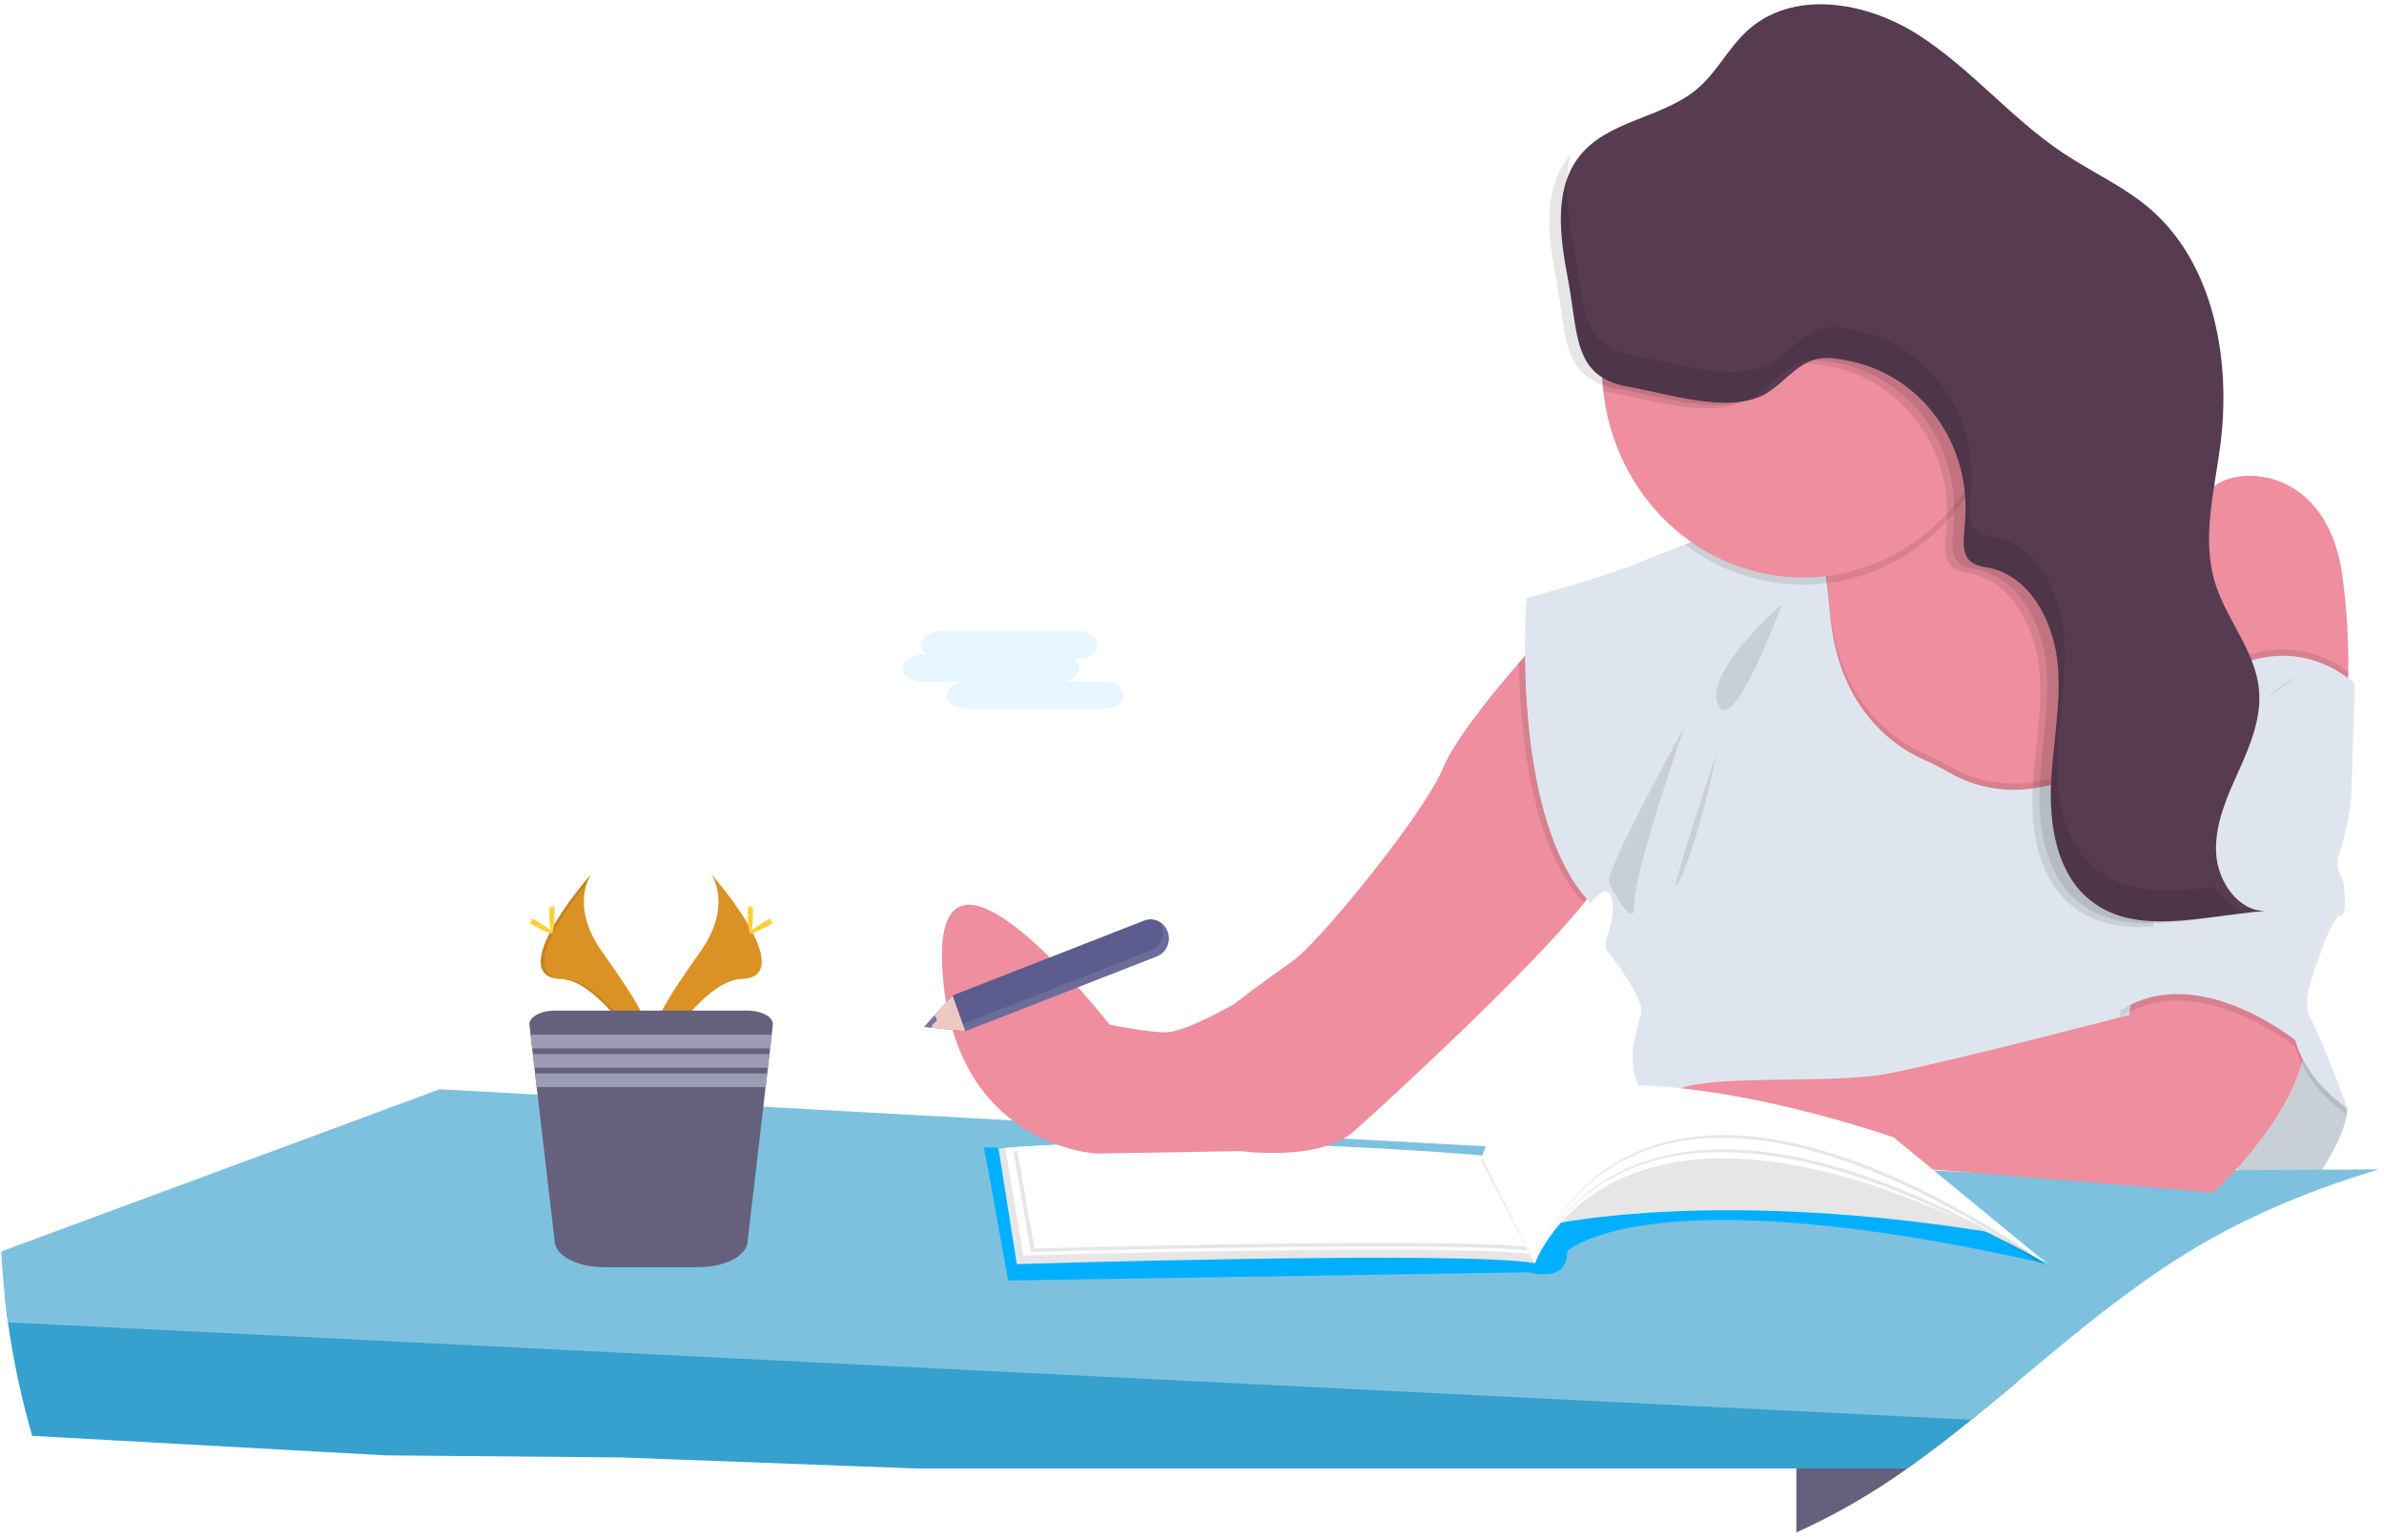 <svg width="257" height="166" viewBox="0 0 257 166" fill="none" xmlns="http://www.w3.org/2000/svg">
<rect width="257" height="166" fill="url(#paint0_linear)"/>
<path opacity="0.1" d="M99.417 70.547H99.913C99.739 70.441 99.592 70.291 99.486 70.111C99.38 69.931 99.318 69.726 99.306 69.515V69.515C99.306 68.705 100.258 68.042 101.421 68.042H116.22C117.383 68.042 118.335 68.705 118.335 69.515C118.335 70.329 117.383 70.993 116.22 70.993H115.727C115.901 71.1 116.047 71.25 116.152 71.43C116.257 71.609 116.318 71.814 116.33 72.024C116.33 72.726 115.64 73.298 114.715 73.456H118.975C120.135 73.456 121.087 74.123 121.087 74.933C121.087 75.744 120.135 76.41 118.975 76.41H104.18C103.02 76.41 102.068 75.747 102.068 74.933C102.068 74.231 102.759 73.656 103.684 73.502H99.417C98.257 73.502 97.305 72.835 97.305 72.024C97.305 71.214 98.264 70.547 99.417 70.547Z" fill="#00B0FF"/>
<path d="M217.505 148.942C216.676 149.629 215.847 150.316 215.018 151.001C214.532 151.405 214.04 151.805 213.55 152.205C213.195 152.496 212.843 152.787 212.481 153.075C210.668 154.538 208.831 155.97 206.957 157.338C206.512 157.665 206.059 157.991 205.617 158.31C201.866 160.996 197.877 163.297 193.704 165.181L193.651 165.206V148.942H217.505Z" fill="#65617D"/>
<path d="M233.403 82.293L232.062 83.935L226.646 90.539L219.57 90.988L208.244 91.718C208.244 91.718 192.974 72.453 195.843 68.26C196.885 66.748 197.056 64.751 196.848 62.867C196.821 62.607 196.785 62.348 196.741 62.092C196.398 60.098 195.798 58.162 194.958 56.337L195.333 56.158L195.575 56.042L208.928 49.663L212.233 48.084C212.398 49.037 212.703 49.958 213.138 50.814C213.202 50.947 213.272 51.08 213.346 51.207C217.901 59.102 232.508 54.109 232.508 54.109L233.403 82.293Z" fill="#EE8E9E"/>
<path d="M253.149 72.436C253.048 77.215 252.304 79.278 252.304 79.278L233.403 82.293L232.696 77.155L229.897 56.87L232.525 54.119C233.575 54.356 234.663 54.338 235.705 54.065C236.746 53.793 237.715 53.273 238.535 52.547C241.287 50.056 251.05 50.319 252.552 62.372C252.993 65.706 253.193 69.07 253.149 72.436V72.436Z" fill="#EE8E9E"/>
<path d="M248.674 128.414C248.674 128.414 252.927 123.042 253.055 119.505L248.798 112.034L245.044 107.824L238.032 121.993C238.032 121.993 242.664 130.379 248.674 128.414Z" fill="#DFE5EE"/>
<path opacity="0.1" d="M248.674 128.414C248.674 128.414 252.927 123.042 253.055 119.505L248.798 112.034L245.044 107.824L238.032 121.993C238.032 121.993 242.664 130.379 248.674 128.414Z" fill="black"/>
<path d="M213.55 152.205C213.195 152.496 212.843 152.787 212.481 153.075C210.668 154.538 208.831 155.97 206.957 157.338C206.512 157.665 206.059 157.991 205.617 158.31H187.312H105.079H98.694L67.06 157.124L41.619 156.9L35.251 156.549L3.476 154.794C2.312 150.791 1.437 146.703 0.858 142.562C0.727 141.629 0.61 140.692 0.523 139.755L35.238 141.769L41.606 142.145L98.681 145.478L105.066 145.85L187.299 150.657L193.627 151.029H193.681L213.55 152.205Z" fill="#36A0CF"/>
<path d="M256.433 126.067C249.458 128.172 242.691 130.884 236.323 134.727C235.816 135.032 235.317 135.344 234.811 135.664C234.305 135.983 233.805 136.302 233.319 136.632C232.833 136.962 232.344 137.288 231.861 137.622L231.117 138.148L230.39 138.667C229.673 139.183 228.965 139.72 228.258 140.239L228.231 140.26C227.765 140.611 227.303 140.962 226.84 141.313C224.229 143.338 221.675 145.457 219.131 147.584C218.595 148.033 218.057 148.481 217.519 148.927L215.039 150.987C214.553 151.391 214.06 151.791 213.57 152.191C213.215 152.482 212.863 152.773 212.501 153.061L193.731 152.124H193.677L187.349 151.815L105.079 147.734L98.694 147.415L41.619 144.576L35.251 144.257L0.858 142.562C0.727 141.629 0.61 140.692 0.523 139.755C0.349 138.148 0.219 136.534 0.134 134.913L35.248 121.93L41.616 119.568L47.401 117.428L57.943 118.003L82.307 119.312L98.704 120.214L105.089 120.565L109.168 120.789L110.144 120.845L144.473 122.723L144.835 122.747L160.153 123.582H160.327H160.428L161.959 123.663L167.181 123.951L173.711 124.302L175.863 124.421L176.268 124.446L179.312 124.61L180.18 124.656L183.086 124.818L184.242 124.884H184.279H184.52L187.239 125.035L191.449 125.267H191.469L192.776 125.337H192.917L193.698 125.382L195.615 125.488L197.291 125.579H197.307L199.188 125.681H199.218L200.643 125.761L201.735 125.821L205.613 126.035L206.31 126.074H206.552L206.887 126.095L208.023 126.158L208.533 126.186L212.488 126.4H212.85L218.689 126.347H218.729L240.928 126.158H241.354H241.803H243.123L250.269 126.098H251.335L256.433 126.067Z" fill="#7EC1DF"/>
<path d="M106.611 126.547L108.676 138.046L164.812 137.162C164.812 137.162 169.035 138.439 168.941 134.902C168.941 134.902 177.485 126.449 220.76 136.278L204.145 122.617L158.728 125.172L106.065 123.698L106.611 126.547Z" fill="#00B0FF"/>
<path d="M107.643 123.796L109.614 136.278C109.614 136.278 157.88 134.804 165.469 136.18L159.734 124.779C159.734 124.779 130.55 121.93 107.643 123.796Z" fill="white"/>
<path opacity="0.1" d="M107.643 123.796L109.614 136.278C109.614 136.278 157.88 134.804 165.469 136.18L159.734 124.779C159.734 124.779 130.55 121.93 107.643 123.796Z" fill="black"/>
<path d="M108.364 123.751L110.308 135.358C110.308 135.358 157.961 133.99 165.469 135.267L159.814 124.667C159.814 124.667 130.982 122.014 108.364 123.751Z" fill="white"/>
<path opacity="0.1" d="M109.239 124.109L111.133 134.965C111.133 134.965 157.739 133.685 165.097 134.881L159.566 124.961C159.566 124.961 131.364 122.47 109.239 124.109Z" fill="black"/>
<path d="M109.614 123.712L111.518 134.59C111.518 134.59 158.125 133.309 165.482 134.506L159.938 124.575C159.938 124.575 131.739 122.088 109.614 123.712Z" fill="white"/>
<path d="M76.639 94.191C76.639 94.191 79.079 97.528 75.516 102.571C71.953 107.613 69.01 111.866 70.2 115.01C70.2 115.01 75.563 105.648 79.954 105.536C84.345 105.424 81.456 99.82 76.639 94.191Z" fill="#DB9224"/>
<path opacity="0.1" d="M76.639 94.191C76.853 94.515 77.022 94.87 77.138 95.244C81.409 100.507 83.685 105.42 79.579 105.525C75.754 105.638 71.169 112.796 70.07 114.606C70.108 114.742 70.151 114.879 70.2 115.017C70.2 115.017 75.563 105.655 79.954 105.543C84.345 105.431 81.456 99.82 76.639 94.191Z" fill="#DB9224"/>
<path d="M81.174 98.448C81.174 99.62 81.047 100.574 80.892 100.574C80.738 100.574 80.611 99.62 80.611 98.448C80.611 97.276 80.769 97.823 80.923 97.823C81.077 97.823 81.174 97.272 81.174 98.448Z" fill="#FFD037"/>
<path d="M82.729 99.848C81.744 100.413 80.886 100.753 80.812 100.609C80.738 100.465 81.482 99.907 82.461 99.332C83.44 98.757 83.058 99.178 83.132 99.332C83.205 99.486 83.715 99.286 82.729 99.848Z" fill="#FFD037"/>
<path d="M63.758 94.191C63.758 94.191 61.318 97.528 64.884 102.571C68.451 107.613 71.387 111.866 70.2 115.01C70.2 115.01 64.821 105.648 60.443 105.536C56.066 105.424 58.941 99.82 63.758 94.191Z" fill="#DB9224"/>
<path opacity="0.1" d="M63.758 94.191C63.545 94.516 63.377 94.87 63.259 95.244C58.989 100.507 56.713 105.42 60.819 105.525C64.643 105.638 69.232 112.796 70.331 114.606C70.295 114.742 70.252 114.879 70.2 115.017C70.2 115.017 64.821 105.655 60.443 105.543C56.066 105.431 58.941 99.82 63.758 94.191Z" fill="black"/>
<path d="M59.223 98.448C59.223 99.62 59.35 100.574 59.505 100.574C59.659 100.574 59.786 99.62 59.786 98.448C59.786 97.276 59.629 97.823 59.474 97.823C59.32 97.823 59.223 97.272 59.223 98.448Z" fill="#FFD037"/>
<path d="M57.668 99.848C58.653 100.413 59.515 100.753 59.588 100.609C59.662 100.465 58.918 99.907 57.939 99.332C56.961 98.757 57.343 99.178 57.269 99.332C57.195 99.486 56.682 99.286 57.668 99.848Z" fill="#FFD037"/>
<path d="M83.312 110.508L83.192 111.561L83.021 113.031L82.951 113.645L82.78 115.119L82.706 115.733L82.532 117.207L80.581 133.951C80.406 135.446 78.074 136.611 75.258 136.611H65.129C62.313 136.611 59.984 135.446 59.81 133.951L57.856 117.207L57.685 115.733L57.614 115.119L57.44 113.645L57.37 113.031L57.199 111.561L57.075 110.508C56.977 109.662 58.238 108.95 59.833 108.95H80.567C82.159 108.95 83.423 109.662 83.312 110.508Z" fill="#65617D"/>
<path d="M83.202 111.55L83.031 113.024H57.37L57.199 111.55H83.202Z" fill="#9D9CB5"/>
<path d="M82.961 113.638L82.79 115.112H57.614L57.44 113.638H82.961Z" fill="#9D9CB5"/>
<path d="M82.716 115.726L82.545 117.196H57.855L57.685 115.726H82.716Z" fill="#9D9CB5"/>
<path d="M114.246 109.154C114.246 109.154 107.737 102.602 107.989 111.119C108.24 119.635 114.246 109.154 114.246 109.154Z" fill="#EE8E9E"/>
<path d="M172.699 94.216C172.554 94.876 171.854 95.97 170.761 97.342C165.117 104.459 149.058 119.249 145.911 121.993C142.157 125.27 133.771 124.098 133.771 124.098L118.252 124.361C118.252 124.361 102.857 123.705 101.603 104.711C100.35 85.717 119.626 110.476 119.626 110.476C119.626 110.476 124.453 111.445 126.011 111.262C128.264 111.003 133.02 108.252 133.02 108.252C133.02 108.252 136.274 105.76 139.278 103.666C142.281 101.571 153.546 87.679 155.551 82.829C156.821 79.752 160.914 74.72 163.739 71.457C165.361 69.58 166.565 68.299 166.565 68.299C166.565 68.299 173.573 90.153 172.699 94.216Z" fill="#EE8E9E"/>
<path opacity="0.1" d="M172.699 94.216C172.554 94.876 171.854 95.97 170.761 97.342C165.063 91.268 163.873 79.148 163.739 71.443C165.361 69.566 166.565 68.285 166.565 68.285C166.565 68.285 173.573 90.153 172.699 94.216Z" fill="black"/>
<path opacity="0.1" d="M232.059 83.935L226.646 90.539L219.57 90.988L208.244 91.718C208.244 91.718 192.974 72.453 195.843 68.26C196.885 66.748 197.056 64.751 196.848 62.867C196.821 62.607 196.785 62.348 196.741 62.092C196.398 60.098 195.798 58.162 194.958 56.337L195.333 56.158L195.575 56.042C196.171 57.78 196.582 59.582 196.801 61.414C196.838 61.663 196.872 61.923 196.905 62.19C197.023 63.137 197.13 64.19 197.24 65.348C198.112 75.952 204.484 79.942 207.36 81.212C208.284 81.62 209.188 82.078 210.068 82.584C212.835 84.181 216.025 84.785 219.151 84.303C226.25 83.328 232.039 77.927 232.039 77.927L232.069 83.243L232.059 83.935Z" fill="black"/>
<path d="M232.277 125.14C232.277 125.14 185.717 125.007 179.58 120.554C173.443 116.101 177.079 110.203 176.952 108.761C176.825 107.318 174.2 103.652 173.325 102.599C172.45 101.546 174.076 100.241 173.825 97.36C173.573 94.479 171.448 97.36 171.448 97.36C162.683 88.054 164.56 64.471 164.56 64.471C164.56 64.471 172.94 62.246 176.962 60.537C178.051 60.074 179.747 59.414 181.655 58.702L182.362 58.435C187.279 56.593 193.124 54.512 193.124 54.512C193.124 54.512 194.247 53.681 195.377 56.168C195.893 57.312 196.413 59.154 196.828 62.099C196.865 62.348 196.899 62.607 196.932 62.874C197.049 63.821 197.157 64.874 197.267 66.032C198.139 76.636 204.511 80.626 207.386 81.896C208.311 82.304 209.215 82.762 210.095 83.268C212.861 84.865 216.052 85.469 219.178 84.987C226.277 84.012 232.066 78.612 232.066 78.612L232.096 83.928L232.183 99.9L232.277 125.14Z" fill="#DFE5EE"/>
<path d="M230.273 104.438L229.522 109.417C229.522 109.417 210.996 114.263 203.74 115.705C196.483 117.147 180.833 115.312 179.707 118.456C178.581 121.6 184.463 125.926 184.463 125.926L203.234 125.663L238.655 128.548C238.655 128.548 252.173 116.098 247.792 107.448C243.412 98.799 230.273 104.438 230.273 104.438Z" fill="#EE8E9E"/>
<path opacity="0.1" d="M192.099 65.127C192.099 65.127 183.585 72.464 185.214 76.004C186.843 79.545 192.099 65.127 192.099 65.127Z" fill="black"/>
<path opacity="0.1" d="M181.584 78.359C181.584 78.359 172.947 93.953 173.449 95.132C173.952 96.311 176.329 100.504 176.201 97.36C176.074 94.216 181.584 78.359 181.584 78.359Z" fill="black"/>
<path opacity="0.1" d="M185.09 81.114C185.09 81.114 183.079 90.809 181.085 94.872C179.09 98.936 185.09 81.114 185.09 81.114Z" fill="black"/>
<path opacity="0.1" d="M213.363 51.217C211.708 54.395 209.35 57.111 206.487 59.139C203.623 61.167 200.338 62.447 196.905 62.874H196.865C191.465 63.538 186.024 62.047 181.628 58.698C186.655 56.797 193.098 54.509 193.098 54.509C193.098 54.509 194.221 53.677 195.35 56.165L212.25 48.094C212.44 49.197 212.817 50.254 213.363 51.217V51.217Z" fill="black"/>
<path d="M216.004 39.575C216.01 43.521 215.028 47.4 213.155 50.824C212.26 52.457 211.176 53.968 209.927 55.323C206.443 59.121 201.8 61.524 196.801 62.116H196.758C195.959 62.212 195.155 62.26 194.351 62.26C189.031 62.26 183.897 60.21 179.929 56.5C175.96 52.79 173.436 47.681 172.836 42.147C172.743 41.297 172.697 40.443 172.699 39.589C172.699 33.577 174.98 27.811 179.04 23.56C183.101 19.309 188.609 16.921 194.351 16.921C200.094 16.921 205.601 19.309 209.662 23.56C213.723 27.811 216.004 33.577 216.004 39.589V39.575Z" fill="#EE8E9E"/>
<path opacity="0.1" d="M230.025 82.468L232.036 79.31C232.036 79.31 243.05 65.551 253.822 74.331L253.447 86.388C253.447 86.388 252.944 90.054 252.193 92.002C251.978 92.58 251.899 93.204 251.965 93.82C252.03 94.437 252.237 95.028 252.569 95.542C252.569 95.542 253.196 98.7 252.321 98.7C251.446 98.7 249.941 103.416 249.941 103.416C249.941 103.416 247.813 108.266 249.066 110.494C250.32 112.722 253.072 120.189 253.072 120.189C253.072 120.189 248.691 117.438 247.437 112.852C247.437 112.852 236.799 104.202 228.536 109.694L230.025 82.468Z" fill="black"/>
<path opacity="0.1" d="M253.149 72.436C253.048 77.215 252.304 79.278 252.304 79.278L233.403 82.293L232.696 77.155C235.17 74.454 244.166 65.864 253.149 72.436Z" fill="black"/>
<path d="M230.025 81.766L232.036 78.608C232.036 78.608 243.05 64.85 253.822 73.629L253.447 85.686C253.447 85.686 252.944 89.353 252.193 91.3C251.978 91.878 251.899 92.502 251.965 93.119C252.03 93.735 252.237 94.326 252.569 94.841C252.569 94.841 253.196 97.999 252.321 97.999C251.446 97.999 249.941 102.715 249.941 102.715C249.941 102.715 247.813 107.564 249.066 109.792C250.32 112.02 253.072 119.487 253.072 119.487C253.072 119.487 248.691 116.736 247.437 112.15C247.437 112.15 236.799 103.501 228.536 108.992L230.025 81.766Z" fill="#DFE5EE"/>
<path opacity="0.1" d="M247.796 72.857C247.796 72.857 229.649 84.521 230.524 94.749C230.524 94.749 240.663 76.001 247.796 72.857Z" fill="black"/>
<path opacity="0.1" d="M232.056 83.938L232.143 99.911C228.711 100.072 225.476 99.606 222.919 97.279C221.139 95.658 220.103 93.419 219.567 90.998C219.168 89.047 219.021 87.049 219.131 85.058C219.129 85.038 219.129 85.018 219.131 84.998C219.342 80.587 220.311 76.176 219.801 71.794C219.292 67.411 216.755 62.786 212.612 61.863C211.794 61.678 210.876 61.611 210.292 60.983C209.649 60.281 209.679 59.19 209.749 58.218L209.87 56.579C209.9 56.158 209.914 55.74 209.914 55.323C209.911 51.597 208.673 47.988 206.411 45.112C204.15 42.236 201.004 40.271 197.512 39.553L197.378 39.529C196.211 39.283 194.998 39.041 193.832 39.322C191.613 39.859 190.178 42.112 188.134 43.182C184.212 45.231 177.673 42.989 173.567 42.283C173.299 42.238 173.044 42.185 172.799 42.126C172.706 41.276 172.66 40.422 172.662 39.568C172.663 36.096 173.426 32.67 174.893 29.556C176.359 26.442 178.489 23.722 181.118 21.606C183.748 19.49 186.806 18.035 190.058 17.352C193.31 16.67 196.668 16.779 199.873 17.67C203.078 18.561 206.045 20.211 208.545 22.493C211.044 24.775 213.01 27.627 214.29 30.83C215.57 34.033 216.13 37.501 215.926 40.967C215.723 44.432 214.762 47.802 213.118 50.817C213.182 50.951 213.252 51.084 213.326 51.21C217.881 59.105 232.488 54.112 232.488 54.112L233.366 82.285L232.056 83.938Z" fill="black"/>
<path d="M190.12 42.575C192.151 41.501 193.586 39.248 195.818 38.715C196.981 38.434 198.195 38.677 199.368 38.919L199.502 38.947C203.194 39.712 206.49 41.867 208.765 45.006C211.04 48.144 212.137 52.047 211.847 55.976L211.726 57.614C211.652 58.583 211.622 59.681 212.272 60.376C212.852 61.004 213.771 61.078 214.588 61.253C218.731 62.179 221.269 66.78 221.778 71.187C222.288 75.594 221.302 80.019 221.108 84.447C220.913 88.876 221.691 93.764 224.889 96.672C229.916 101.234 237.558 98.638 244.212 98.22C241.269 98.22 239.063 95.041 238.902 91.967C238.742 88.893 240.049 85.967 241.299 83.195C242.549 80.423 243.803 77.44 243.525 74.373C243.143 70.162 239.972 66.79 238.758 62.737C237.344 58.021 238.708 52.958 239.348 48.056C240.552 38.877 238.678 28.543 231.89 22.609C229.048 20.128 225.572 18.602 222.448 16.525C216.851 12.809 212.437 7.359 206.779 3.745C201.121 0.131 193.177 -1.21 188.24 3.422C186.329 5.215 185.096 7.703 183.132 9.433C179.294 12.819 173.194 12.882 170.117 17.037C167.469 20.613 168.186 25.69 169.034 30.129C170.164 36.048 169.527 40.656 175.57 41.708C179.659 42.386 186.195 44.628 190.12 42.575Z" fill="#573B51"/>
<path opacity="0.1" d="M238.716 95.609C233.872 96.23 229.073 96.549 225.546 93.349C222.349 90.44 221.561 85.556 221.766 81.124C221.97 76.692 222.949 72.264 222.436 67.86C221.923 63.456 219.389 58.856 215.246 57.93C214.429 57.747 213.514 57.681 212.93 57.053C212.283 56.351 212.31 55.256 212.384 54.288L212.505 52.649C212.794 48.721 211.698 44.819 209.422 41.681C207.147 38.543 203.852 36.388 200.16 35.623L200.026 35.595C198.853 35.353 197.639 35.111 196.476 35.392C194.257 35.929 192.823 38.199 190.778 39.252C186.853 41.304 180.321 39.062 176.208 38.357C170.175 37.322 170.805 32.708 169.672 26.777C169.038 23.465 168.479 19.795 169.337 16.658C169.176 16.837 169.022 17.009 168.874 17.223C166.226 20.798 166.943 25.876 167.791 30.314C168.921 36.234 168.284 40.841 174.328 41.894C178.437 42.596 184.973 44.842 188.898 42.789C190.929 41.715 192.364 39.462 194.596 38.929C195.759 38.648 196.972 38.89 198.145 39.133L198.28 39.16C201.971 39.925 205.267 42.081 207.542 45.22C209.818 48.358 210.914 52.261 210.624 56.19L210.504 57.828C210.43 58.797 210.4 59.895 211.05 60.59C211.63 61.218 212.548 61.291 213.366 61.467C217.509 62.393 220.046 66.993 220.556 71.401C221.065 75.808 220.083 80.233 219.885 84.661C219.688 89.089 220.468 93.977 223.666 96.886C228.694 101.448 236.336 98.851 242.989 98.434C241.183 98.444 239.664 97.244 238.716 95.609Z" fill="black"/>
<path d="M102.686 107.315L123.35 99.244C123.838 99.053 124.379 99.073 124.854 99.3C125.328 99.526 125.698 99.94 125.88 100.451V100.451C126.063 100.963 126.044 101.529 125.828 102.026C125.611 102.523 125.216 102.909 124.727 103.101L104.064 111.171L99.632 110.708L102.686 107.315Z" fill="#5C5C8E"/>
<path opacity="0.1" d="M125.257 99.792C125.439 100.304 125.42 100.87 125.203 101.367C124.986 101.864 124.59 102.25 124.101 102.441L103.423 110.54L100.098 110.189L99.619 110.722L104.05 111.185L124.714 103.115C125.202 102.923 125.598 102.537 125.814 102.04C126.03 101.543 126.049 100.977 125.867 100.465V100.465C125.715 100.039 125.432 99.677 125.063 99.437C125.137 99.549 125.202 99.668 125.257 99.792V99.792Z" fill="white"/>
<path d="M102.689 107.315L104.064 111.171L100.43 110.789L99.636 110.705L100.722 109.497L102.689 107.315Z" fill="#EFC8C4"/>
<path d="M100.718 109.487C100.803 109.553 100.876 109.635 100.933 109.729C100.967 109.785 100.985 109.85 100.985 109.917C100.985 109.983 100.967 110.048 100.933 110.104C100.876 110.166 100.809 110.217 100.735 110.255C100.652 110.313 100.583 110.39 100.532 110.48C100.481 110.57 100.449 110.671 100.44 110.775L99.642 110.694L100.718 109.487Z" fill="#727A9C"/>
<path d="M167.567 131.944C167.567 131.944 185.466 128.011 215.498 132.997L203.733 123.958L182.328 119.372L167.185 123.582L167.567 131.944Z" fill="white"/>
<path opacity="0.1" d="M167.567 131.944C167.567 131.944 185.466 128.011 215.498 132.997L203.733 123.958L182.328 119.372L167.185 123.582L167.567 131.944Z" fill="black"/>
<path d="M165.469 136.197C165.469 136.197 174.482 110.673 220.774 136.278L204.159 125.084C204.159 125.084 164.356 113.571 159.757 126.839L165.469 136.197Z" fill="white"/>
<path opacity="0.1" d="M165.469 136.179C165.469 136.179 174.482 108.89 220.774 136.671L204.159 124.53C204.159 124.53 164.342 110.761 159.734 125.172L165.469 136.179Z" fill="black"/>
<path d="M165.469 136.19C165.469 136.19 174.482 108.497 220.774 136.278L204.159 124.137C204.159 124.137 164.356 110.761 159.757 125.189L165.469 136.19Z" fill="white"/>
<path opacity="0.1" d="M165.469 136.197C165.469 136.197 174.482 105.42 220.774 136.671L204.145 123.01C204.145 123.01 164.342 108.975 159.744 125.172L165.469 136.197Z" fill="black"/>
<path d="M165.469 136.18C165.469 136.18 174.482 105.027 220.774 136.278L204.145 122.617C204.145 122.617 164.342 108.582 159.744 124.779L165.469 136.18Z" fill="white"/>
<defs>
<linearGradient id="paint0_linear" x1="128.5" y1="0" x2="128.5" y2="166" gradientUnits="userSpaceOnUse">
<stop stop-color="white"/>
<stop offset="1" stop-color="white" stop-opacity="0"/>
</linearGradient>
</defs>
</svg>
